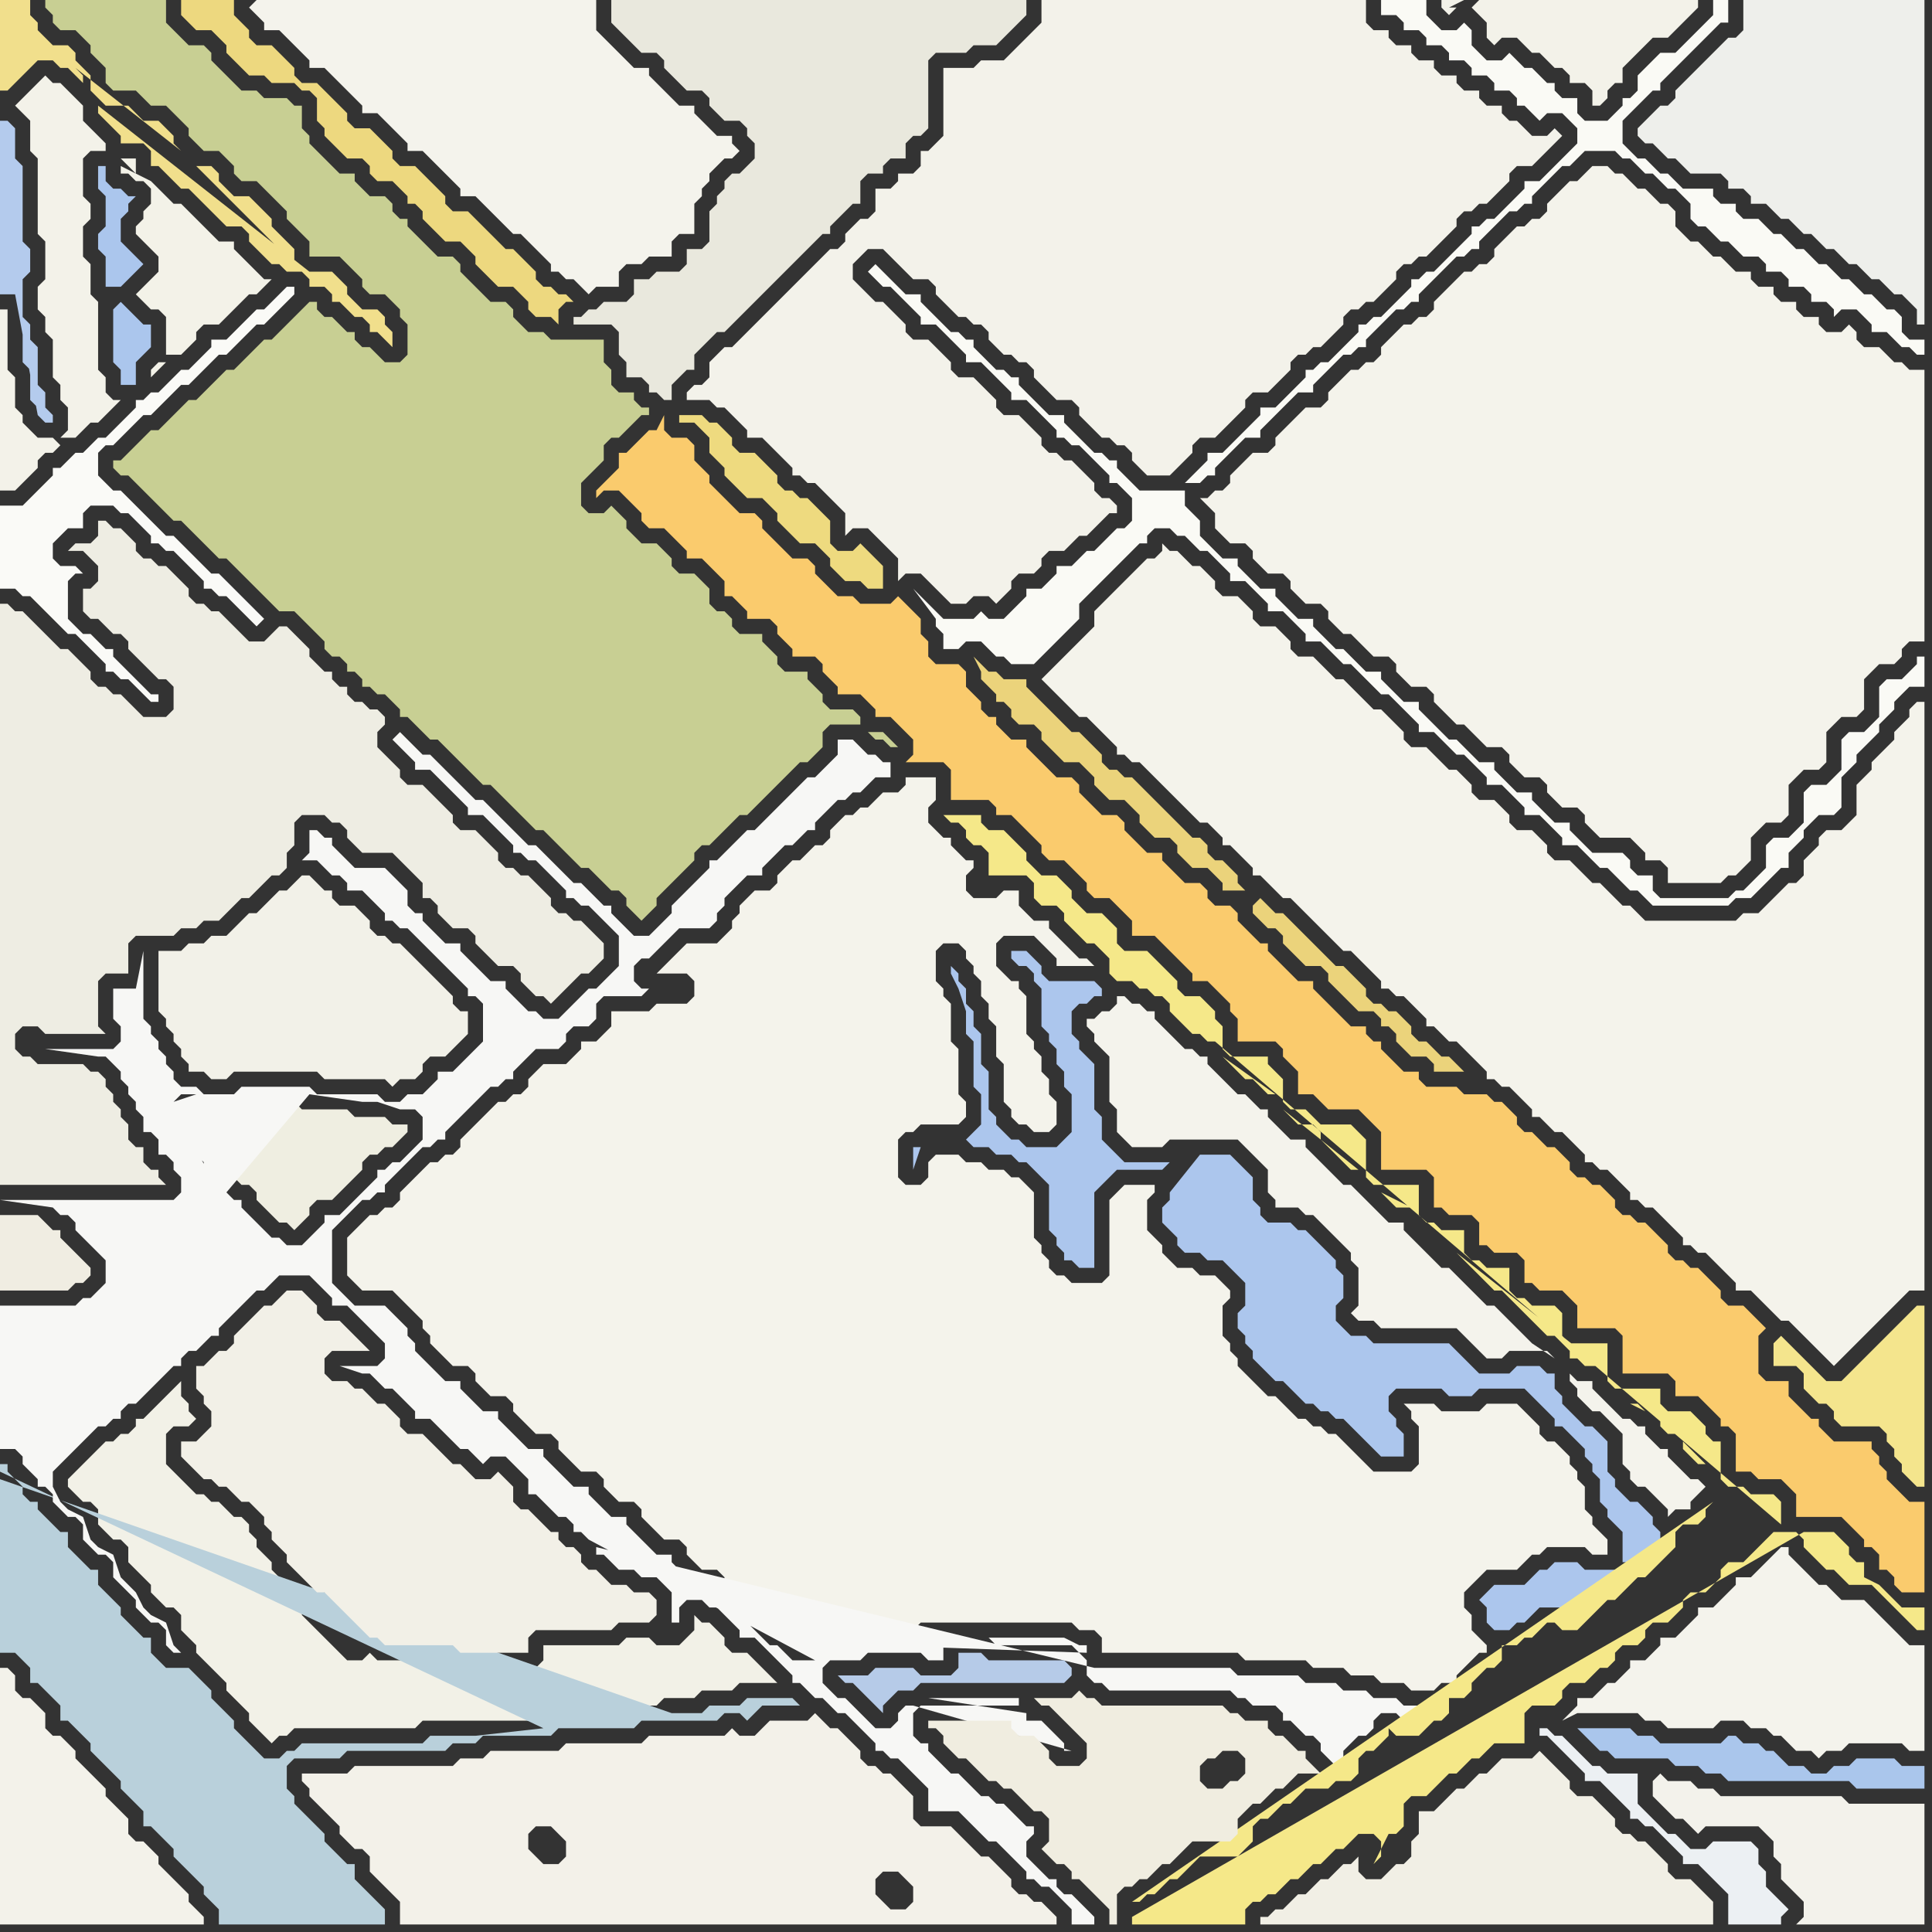 <svg width="256" height="256" xmlns="http://www.w3.org/2000/svg"><rect width="100%" height="100%" fill="#333333" stroke="none"/><script> 
var tempColor;
function hoverPath(evt){
obj = evt.target;
tempColor = obj.getAttribute("fill");
obj.setAttribute("fill","red");
//alert(tempColor);
//obj.setAttribute("stroke","red");}
function recoverPath(evt){
obj = evt.target;
obj.setAttribute("fill", tempColor);
//obj.setAttribute("stroke", tempColor);
}</script><path onmouseover="hoverPath(evt)" onmouseout="recoverPath(evt)" fill="rgb(242,241,232)" d="M  21,128l 0,6 1,1 0,1 1,1 0,1 1,1 0,1 1,1 0,1 2,0 1,1 2,0 1,-1 11,0 1,1 8,0 1,1 1,-1 2,0 1,-1 0,-1 1,-1 2,0 1,-1 1,-1 1,-1 0,-3 -1,0 -1,-1 0,-1 -1,-1 -1,-1 -1,-1 -1,-1 -1,-1 -1,-1 -1,-1 -1,0 -1,-1 -1,0 -1,-1 0,-1 -1,-1 -1,-1 -2,0 -1,-1 0,-1 -1,0 -1,-1 -1,-1 -1,0 -1,1 0,0 -1,1 -1,0 -1,1 -1,1 -1,1 -1,0 -1,1 -1,1 -1,1 -2,0 -1,1 -2,0 -1,1 -3,0Z"/>
<path onmouseover="hoverPath(evt)" onmouseout="recoverPath(evt)" fill="rgb(250,203,109)" d="M  80,64l 0,0 -1,1 0,1 1,-1 2,0 1,1 1,1 1,1 0,1 1,1 2,0 1,1 1,1 1,1 0,1 2,0 1,1 1,1 1,1 0,2 1,0 1,1 1,1 0,1 3,0 1,1 0,1 1,1 1,1 0,1 3,0 1,1 0,1 1,1 1,1 0,1 3,0 1,1 1,1 0,1 2,0 1,1 1,1 1,1 0,2 -1,1 5,0 1,1 0,4 5,0 1,1 0,1 2,0 1,1 1,1 1,1 1,1 0,1 1,1 2,0 1,1 1,1 1,1 0,1 1,1 2,0 1,1 1,1 1,1 0,2 3,0 1,1 1,1 1,1 1,1 1,1 0,1 2,0 1,1 1,1 1,1 0,1 1,1 0,3 5,0 1,1 0,1 1,1 1,1 0,3 2,0 1,1 1,1 4,0 1,1 1,1 1,1 0,5 6,0 1,1 0,4 1,0 1,1 3,0 1,1 0,3 1,0 1,1 3,0 1,1 0,3 1,0 1,1 3,0 1,1 1,1 0,3 5,0 1,1 0,5 6,0 1,1 0,2 3,0 1,1 1,1 1,1 0,1 1,0 1,1 0,5 2,0 1,1 3,0 1,1 1,1 0,3 6,0 1,1 1,1 1,1 0,1 1,0 1,1 0,2 1,0 1,1 0,1 1,1 3,0 0,-12 -2,0 -2,-2 -1,-1 0,-1 -1,-1 0,-1 -1,-1 0,-1 -5,0 -1,-1 -1,-1 0,-1 -1,0 -1,-1 -1,-1 -1,-1 0,-2 -3,0 -1,-1 0,-5 1,-1 -1,-1 0,0 -1,-1 -1,-1 -2,0 -1,-1 0,-1 -1,-1 -1,-1 -1,-1 -1,0 -1,-1 -1,0 -1,-1 0,-1 -1,-1 -1,-1 -1,-1 -1,0 -1,-1 -1,0 -1,-1 0,-1 -1,-1 -1,-1 -1,0 -1,-1 -1,0 -1,-1 0,-1 -1,-1 -1,-1 -1,0 -1,-1 -1,-1 -1,0 -1,-1 0,-1 -1,-1 -1,-1 -1,0 -1,-1 -3,0 -1,-1 -4,0 -1,-1 0,-1 -2,0 -1,-1 -1,-1 -1,-1 0,-1 -1,0 -1,-1 0,-1 -2,0 -1,-1 -1,-1 -1,-1 -1,-1 -1,-1 0,-1 -2,0 -1,-1 -1,-1 -1,-1 -1,-1 0,-1 -1,0 -1,-1 -2,-2 0,-1 -1,-1 -2,0 -1,-1 0,-1 -1,-1 -2,0 -1,-1 -1,-1 -1,-1 0,-1 -2,0 -1,-1 -1,-1 -1,-1 0,-1 -1,-1 -2,0 -1,-1 -1,-1 -1,-1 0,-1 -1,-1 -2,0 -4,-4 0,-1 -2,0 -1,-1 -1,-1 0,-1 -1,0 -1,-1 0,-1 -2,-2 0,-2 -1,-1 -3,0 -1,-1 0,-2 -1,-1 0,-2 -1,-1 -1,-1 -1,-1 -1,1 -4,0 -1,-1 -2,0 -1,-1 -1,-1 -1,-1 0,-1 -1,-1 -2,0 -1,-1 -1,-1 -1,-1 -1,-1 0,-1 -1,-1 -2,0 -1,-1 -1,-1 -1,-1 -1,-1 0,-1 -1,-1 -1,-1 0,-2 -1,-1 -2,0 -1,-1 0,-2 -1,2 -1,0 -1,1 -1,1 -1,1 -1,0 0,2 -2,2Z"/>
<path onmouseover="hoverPath(evt)" onmouseout="recoverPath(evt)" fill="rgb(242,241,231)" d="M  13,192l 0,0 -1,1 -1,1 -1,1 -1,1 0,1 1,1 1,1 1,0 1,1 0,2 1,1 1,1 1,0 1,1 0,2 1,1 1,1 1,1 0,1 1,1 1,1 1,0 1,1 0,2 1,1 1,1 0,1 1,1 1,1 2,2 0,1 1,1 1,1 1,1 0,1 1,1 1,1 1,1 1,-1 1,0 1,-1 16,0 1,-1 14,0 1,-1 9,0 1,-1 6,0 1,-1 4,0 1,-1 4,0 1,-1 5,0 -1,-1 0,0 -1,-1 -1,-1 -1,-1 -2,0 -1,-1 0,-1 -1,-1 -1,-1 -1,0 -1,-1 0,2 -1,1 -1,1 -3,0 -1,-1 -3,0 -1,1 -10,0 0,2 -1,1 -11,0 -1,-1 -9,0 -1,-1 -1,1 -2,0 -1,-1 -1,-1 -1,-1 -1,-1 -1,-1 -1,-1 0,-2 -1,-1 -1,-1 -1,-1 -1,-1 0,-1 -1,-1 -1,-1 0,-1 -1,-1 0,-1 -1,-1 -1,0 -1,-1 -1,-1 -1,0 -1,-1 -1,0 -1,-1 -1,-1 -1,-1 -1,-1 0,-4 1,-1 2,0 1,-1 -1,-1 0,-1 -1,-1 0,-2 -1,1 -2,2 -1,1 -1,1 -1,0 0,1 -1,1 -1,0 -1,1 -1,0 -1,1Z"/>
<path onmouseover="hoverPath(evt)" onmouseout="recoverPath(evt)" fill="rgb(171,198,237)" d="M  15,41l 0,7 1,1 0,2 2,0 0,-3 1,-1 1,-1 0,-3 -1,0 -1,-1 -1,-1 -1,-1 -1,1 1,-3 1,-1 1,-1 1,-1 -1,-1 -1,-1 -1,-1 0,-3 1,-1 0,-1 1,-1 -1,0 -1,-1 -1,0 -1,-1 0,-2 -1,0 0,3 1,1 0,4 -1,1 0,2 1,1 0,4 2,0 -1,3Z"/>
<path onmouseover="hoverPath(evt)" onmouseout="recoverPath(evt)" fill="rgb(244,243,236)" d="M  33,1l 0,0 1,1 1,1 0,1 2,0 1,1 1,1 1,1 1,1 0,1 2,0 1,1 1,1 1,1 1,1 1,1 0,1 2,0 1,1 1,1 1,1 1,1 0,1 2,0 1,1 1,1 1,1 1,1 1,1 0,1 2,0 1,1 1,1 1,1 1,1 1,1 1,0 1,1 1,1 1,1 1,1 0,1 1,0 1,1 1,0 1,1 1,1 1,-1 3,0 0,-2 1,-1 2,0 1,-1 3,0 0,-2 1,-1 2,0 0,-4 1,-1 0,-1 1,-1 0,-1 1,-1 1,-1 1,0 1,-1 -1,-1 0,-1 -2,0 -1,-1 -1,-1 -1,-1 0,-1 -2,0 -2,-2 -1,-1 -1,-1 0,-1 -2,0 -1,-1 -1,-1 -1,-1 -2,-2 0,-4 -45,0 -1,1Z"/>
<path onmouseover="hoverPath(evt)" onmouseout="recoverPath(evt)" fill="rgb(233,232,221)" d="M  80,40l -1,1 -1,0 -1,1 -1,0 0,1 5,0 1,1 0,3 1,1 0,2 2,0 1,1 0,1 1,0 1,1 1,0 0,-2 1,-1 1,-1 1,0 0,-2 1,-1 1,-1 1,-1 1,0 1,-1 1,-1 1,-1 2,-2 1,-1 1,-1 1,-1 1,-1 3,-3 1,-1 1,0 0,-1 1,-1 1,-1 1,-1 1,0 0,-3 1,-1 2,0 0,-1 1,-1 2,0 0,-2 1,-1 1,0 1,-1 0,-9 1,-1 4,0 1,-1 3,0 1,-1 1,-1 1,-1 1,-1 0,-2 -55,0 0,3 1,1 0,0 3,3 2,0 1,1 0,1 1,1 1,1 1,1 2,0 1,1 0,1 1,1 1,1 2,0 1,1 0,1 1,1 0,2 -1,1 -1,1 -1,0 -1,1 0,1 -1,1 0,1 -1,1 0,4 -1,1 -2,0 0,2 -1,1 -3,0 -1,1 -2,0 0,2 -1,1Z"/>
<path onmouseover="hoverPath(evt)" onmouseout="recoverPath(evt)" fill="rgb(243,242,233)" d="M  195,1l 0,0 1,1 1,1 0,2 1,1 1,-1 2,0 1,1 1,1 1,0 1,1 1,1 1,0 1,1 0,1 2,0 1,1 0,2 1,0 1,-1 0,-1 1,-1 1,0 0,-2 1,-1 1,-1 1,-1 1,-1 2,0 1,-1 1,-1 2,-2 0,-1 -29,0 -1,1 -1,-1 -3,0 0,1 1,1 1,-1 -1,0 2,-1 1,1Z"/>
<path onmouseover="hoverPath(evt)" onmouseout="recoverPath(evt)" fill="rgb(244,243,236)" d="M  211,225l -2,0 0,1 -1,1 -1,1 2,-1 8,0 1,1 2,0 1,1 6,0 1,-1 3,0 1,1 2,0 1,1 1,0 1,1 1,1 2,0 1,1 1,-1 2,0 1,-1 7,0 1,1 2,0 0,-14 -2,0 -1,-1 -1,-1 -1,-1 -1,-1 -1,-1 -1,-1 -3,0 -1,-1 -1,-1 -1,0 -1,-1 -1,-1 -1,-1 -1,-1 0,-1 -1,0 -2,2 -1,1 -1,1 -2,0 0,1 -1,1 -1,1 -1,1 -2,0 0,1 -1,1 -1,1 -1,1 -2,0 0,1 -1,1 -1,1 -2,0 0,1 -1,1 -1,1 -1,0 -2,2Z"/>
<path onmouseover="hoverPath(evt)" onmouseout="recoverPath(evt)" fill="rgb(238,239,235)" d="M  234,0l -3,0 0,4 -1,1 -1,0 -1,1 -1,1 -1,1 -1,1 -1,1 -1,1 -1,1 0,1 -1,1 -1,0 -1,1 -1,1 -1,1 0,1 1,1 1,0 1,1 1,1 1,0 1,1 1,1 4,0 1,1 0,1 2,0 1,1 0,1 2,0 1,1 1,1 1,0 1,1 1,1 1,0 1,1 1,1 1,0 1,1 1,1 1,0 1,1 1,1 1,0 1,1 1,1 1,0 1,1 1,1 0,2 1,0 0,-43Z"/>
<path onmouseover="hoverPath(evt)" onmouseout="recoverPath(evt)" fill="rgb(250,250,247)" d="M  4,66l 0,0 -1,1 -3,0 0,11 2,0 1,1 1,0 2,2 1,1 1,1 1,1 1,0 1,1 1,1 1,1 1,1 0,1 1,0 1,1 1,0 1,1 1,1 1,1 1,0 0,-1 -1,0 -2,-2 -1,-1 -1,-1 -1,-1 0,-1 -1,0 -1,-1 -1,-1 -1,0 -1,-1 -1,-1 0,-5 1,-1 1,0 -1,-1 -2,0 -1,-1 0,-2 1,-1 1,-1 2,0 0,-2 1,-1 3,0 1,1 1,0 1,1 1,1 1,1 0,1 1,0 1,1 1,0 1,1 1,1 1,1 1,1 0,1 1,0 1,1 1,0 1,1 1,1 1,1 1,1 1,-1 0,0 -1,-1 -4,-4 -1,-1 -1,0 -1,-1 -1,-1 -1,-1 -1,-1 -1,-1 -1,0 -2,-2 -1,-1 -1,-1 -1,-1 -1,-1 -1,0 -1,-1 -1,-1 0,-3 1,-1 1,0 1,-1 1,-1 1,-1 1,-1 1,0 1,-1 1,-1 1,-1 1,-1 1,0 1,-1 1,-1 1,-1 1,-1 1,0 1,-1 1,-1 1,-1 1,-1 1,0 1,-1 1,-1 1,-1 1,-1 0,-1 -1,0 -1,1 0,0 -1,1 -1,1 -1,0 -1,1 -1,1 -1,1 -1,1 -2,0 0,1 -2,2 -1,1 -1,0 -1,1 -1,1 -1,1 -1,0 -1,1 -1,0 0,1 -1,1 -1,1 -1,1 -1,1 -1,0 -1,1 -1,1 -1,0 -1,1 -1,1 -1,0 0,1 -1,1 -2,2Z"/>
<path onmouseover="hoverPath(evt)" onmouseout="recoverPath(evt)" fill="rgb(200,207,147)" d="M  51,92l 0,0 1,1 1,1 0,1 1,0 1,1 1,1 1,1 1,0 1,1 1,1 1,1 1,1 1,1 1,1 1,0 1,1 1,1 1,1 1,1 1,1 1,1 1,0 1,1 1,1 1,1 1,1 1,1 1,0 1,1 1,1 1,1 1,0 1,1 0,1 1,1 1,1 1,-1 0,0 1,-1 0,-1 2,-2 1,-1 1,-1 1,-1 0,-1 1,-1 1,0 4,-4 1,0 4,-4 1,-1 1,-1 1,-1 1,0 1,-1 1,-1 0,-2 1,-1 4,0 0,-1 -1,-1 -3,0 -1,-1 0,-1 -1,-1 -1,-1 0,-1 -3,0 -1,-1 0,-1 -1,-1 -1,-1 0,-1 -3,0 -1,-1 0,-1 -1,-1 -1,0 -1,-1 0,-2 -1,-1 -1,-1 -2,0 -1,-1 0,-1 -1,-1 -1,-1 -2,0 -1,-1 -1,-1 0,-1 -1,-1 -1,-1 -1,1 -2,0 -1,-1 0,-3 1,-1 1,-1 1,-1 0,-2 1,-1 1,0 1,-1 1,-1 1,-1 1,0 0,-1 -1,0 -1,-1 0,-1 -2,0 -1,-1 0,-2 -1,-1 0,-3 -7,0 -1,-1 -2,0 -1,-1 -1,-1 0,-1 -1,-1 -2,0 -1,-1 -1,-1 -1,-1 -1,-1 0,-1 -1,-1 -2,0 -1,-1 -1,-1 -1,-1 -1,-1 0,-1 -1,0 -1,-1 0,-1 -1,-1 -2,0 -1,-1 -1,-1 0,-1 -2,0 -1,-1 -1,-1 -1,-1 -1,-1 0,-1 -1,-1 0,-3 -1,0 -1,-1 -3,0 -1,-1 -2,0 -1,-1 -1,-1 -1,-1 -1,-1 0,-1 -1,-1 -2,0 -1,-1 -1,-1 -1,-1 0,-3 -16,0 0,1 1,1 0,1 1,1 2,0 1,1 1,1 0,1 1,1 1,1 0,2 1,1 3,0 1,1 1,1 2,0 1,1 1,1 1,1 0,1 1,1 1,1 2,0 1,1 1,1 0,1 1,1 2,0 1,1 1,1 1,1 1,1 0,1 1,1 1,1 1,1 0,2 4,0 1,1 1,1 1,1 0,1 1,1 2,0 1,1 1,1 0,1 1,1 0,4 -1,1 -2,0 -1,-1 -1,-1 -1,0 -1,-1 0,-1 -1,0 -1,-1 -1,-1 -1,0 -1,-1 0,-1 -1,0 -1,1 0,0 -1,1 -2,2 -1,1 -1,0 -1,1 -1,1 -1,1 -1,1 -1,0 -1,1 -2,2 -1,1 -1,0 -1,1 -1,1 -1,1 -1,1 -1,0 -1,1 -1,1 -1,1 -1,1 -1,0 0,1 1,1 1,0 1,1 1,1 1,1 1,1 1,1 1,1 1,0 1,1 1,1 1,1 1,1 1,1 1,0 1,1 1,1 1,1 1,1 1,1 1,1 1,1 2,0 1,1 1,1 1,1 1,1 0,1 1,1 1,0 1,1 0,1 1,0 1,1 0,1 1,0 1,1 1,0 64,5 1,1 1,0 1,1 1,0 -1,-1 -1,-1 -2,0 -64,-5Z"/>
<path onmouseover="hoverPath(evt)" onmouseout="recoverPath(evt)" fill="rgb(172,198,237)" d="M  155,154l -6,0 -1,-1 -1,-1 -1,-1 0,-3 -1,-1 0,-6 -1,-1 -1,-1 0,-1 -1,-1 0,-3 1,-1 1,0 1,-1 1,0 0,-1 -1,-1 -6,0 -1,-1 0,-1 -1,-1 -1,-1 -2,0 0,1 1,1 1,0 1,1 0,1 1,1 0,5 1,1 0,1 1,1 0,2 1,1 0,2 1,1 0,5 -1,1 -1,1 -4,0 -1,-1 -1,0 -1,-1 -1,-1 0,-1 -1,-1 0,-5 -1,-1 0,-4 -1,-1 0,-2 -1,-1 0,-2 -1,-1 0,-1 -1,-1 0,1 1,2 1,3 0,3 1,1 0,6 1,1 0,4 -1,1 -1,1 0,0 1,1 2,0 1,1 2,0 1,1 1,0 1,1 1,1 1,1 0,6 1,1 0,1 1,1 0,1 1,0 1,1 2,0 0,-10 1,-1 1,-1 1,-1 6,0 1,-1 1,-1 0,0 -1,1 2,-1 0,0 -2,1 0,5 -1,1 0,2 1,1 1,1 0,1 1,1 2,0 1,1 2,0 1,1 1,1 1,1 0,3 -1,1 0,2 1,1 0,1 1,1 0,1 1,1 1,1 1,1 1,0 1,1 1,1 1,1 1,0 1,1 1,0 1,1 1,0 1,1 1,1 1,1 1,1 1,1 3,0 0,-3 -1,-1 0,-1 -1,-1 0,-2 1,-1 6,0 1,1 3,0 1,-1 6,0 1,1 1,1 1,1 1,1 0,1 1,0 1,1 1,1 1,1 0,1 1,1 0,1 1,1 0,3 1,1 0,1 1,1 1,1 0,4 2,0 1,-1 1,-1 1,-1 0,-1 -1,-1 0,-1 -1,-1 -1,-1 -1,0 -1,-1 -1,-1 0,-1 -1,-1 0,-4 -1,-1 -1,-1 -1,0 -1,-1 -1,-1 -1,-1 0,-1 -1,-1 0,-2 -1,0 -1,-1 -3,0 -1,1 -4,0 -1,-1 -1,-1 -1,-1 -1,-1 -10,0 -1,-1 -2,0 -1,-1 -1,-1 0,-2 1,-1 0,-3 -1,-1 0,-1 -1,-1 -1,-1 -1,-1 -1,-1 -1,0 -1,-1 -3,0 -1,-1 0,-1 -1,-1 0,-3 -1,-1 -1,-1 -1,-1 -4,0 -4,5 0,-4 60,54 -5,0 -1,-1 -3,0 -1,1 -1,0 -1,1 -1,1 -4,0 -1,1 -1,1 1,1 0,2 1,1 2,0 1,-1 1,0 1,-1 1,-1 3,0 1,1 1,-1 3,-3 1,0 1,-1 1,-1 -60,-54 -33,-2 -1,0 0,3 1,-3 33,2Z"/>
<path onmouseover="hoverPath(evt)" onmouseout="recoverPath(evt)" fill="rgb(244,229,141)" d="M  241,186l 1,0 1,1 0,1 1,1 5,0 1,1 0,1 1,1 0,1 1,1 0,1 1,1 1,1 1,0 0,-24 -1,0 -1,1 0,0 -1,1 -1,1 -1,1 -1,1 -1,1 -1,1 -1,1 -1,1 -1,1 -2,0 -2,-2 -1,-1 -1,-1 -1,-1 -1,-1 -1,1 0,3 3,0 1,1 0,2 1,1 1,1Z"/>
<path onmouseover="hoverPath(evt)" onmouseout="recoverPath(evt)" fill="rgb(240,237,226)" d="M  5,171l 4,0 1,-1 1,0 1,-1 0,-1 -1,-1 0,0 -1,-1 -1,-1 -1,-1 0,-1 -1,0 -1,-1 -1,-1 -5,0 0,10Z"/>
<path onmouseover="hoverPath(evt)" onmouseout="recoverPath(evt)" fill="rgb(243,242,234)" d="M  12,235l 0,0 -1,-1 -1,-1 0,-1 -1,-1 -1,-1 -1,0 -1,-1 0,-2 -1,-1 -1,-1 -1,0 -1,-1 0,-2 -1,-1 -1,0 0,34 27,0 0,-1 -1,-1 0,0 -1,-1 0,-1 -1,-1 -1,-1 -1,-1 -1,-1 0,-1 -1,-1 -1,-1 -1,0 -1,-1 0,-2 -1,-1 -1,-1 -1,-1 0,-1 -1,-1 -1,-1Z"/>
<path onmouseover="hoverPath(evt)" onmouseout="recoverPath(evt)" fill="rgb(244,243,235)" d="M  48,162l 0,0 -1,1 -1,1 0,5 1,1 1,1 4,0 1,1 2,2 1,1 0,1 1,1 0,1 1,1 1,1 1,1 2,0 1,1 0,1 1,1 1,1 2,0 1,1 0,1 2,2 1,1 2,0 1,1 0,1 1,1 1,1 1,1 2,0 1,1 0,1 1,1 1,1 2,0 1,1 0,1 1,1 1,1 1,1 2,0 1,1 0,1 1,1 1,1 2,0 1,1 0,1 1,1 1,1 2,0 1,1 0,1 1,1 1,1 1,0 1,1 1,1 3,0 1,-1 4,0 1,-1 6,0 1,-1 20,0 1,1 2,0 1,1 0,2 18,0 1,1 8,0 1,1 4,0 1,1 3,0 1,1 3,0 1,1 3,0 1,-1 2,0 0,-1 1,-1 2,-2 1,0 0,-1 -1,-1 0,0 -1,-1 0,-2 -1,-1 0,-2 1,-1 1,-1 1,-1 4,0 1,-1 1,-1 1,0 1,-1 5,0 1,1 2,0 0,-2 -1,-1 0,0 -1,-1 0,-1 -1,-1 0,-3 -1,-1 0,-1 -1,-1 0,-1 -1,-1 -1,-1 -1,0 -1,-1 0,-1 -1,-1 -1,-1 -1,-1 -4,0 -1,1 -5,0 -1,-1 -4,0 1,1 0,1 1,1 0,5 -1,1 -5,0 -1,-1 -1,-1 -1,-1 -1,-1 -1,-1 -1,0 -1,-1 -1,0 -1,-1 -1,0 -1,-1 -1,-1 -1,-1 -1,0 -1,-1 -1,-1 -1,-1 -1,-1 0,-1 -1,-1 0,-1 -1,-1 0,-4 1,-1 0,-1 -1,-1 -1,-1 -2,0 -1,-1 -2,0 -1,-1 -1,-1 0,-1 -1,-1 -1,-1 0,-4 1,-1 0,-1 -4,0 -1,1 -1,1 0,10 -1,1 -4,0 -1,-1 -1,0 -1,-1 0,-1 -1,-1 0,-1 -1,-1 0,-6 -1,-1 -1,-1 -1,0 -1,-1 -2,0 -1,-1 -2,0 -1,-1 -3,0 -1,1 0,2 -1,1 -2,0 -1,-1 0,-5 1,-1 1,0 1,-1 5,0 1,-1 0,-2 -1,-1 0,-6 -1,-1 0,-5 -1,-1 0,-1 -1,-1 0,-4 1,-1 2,0 1,1 0,1 1,1 0,1 1,1 0,2 1,1 0,2 1,1 0,4 1,1 0,5 1,1 0,1 1,1 1,0 1,1 2,0 1,-1 0,-3 -1,-1 0,-2 -1,-1 0,-2 -1,-1 0,-1 -1,-1 0,-5 -1,-1 0,-1 -1,0 -1,-1 -1,-1 0,-3 1,-1 4,0 1,1 1,1 1,1 0,1 5,0 -1,-1 -1,0 -1,-1 -1,-1 -1,-1 -1,-1 0,-1 -2,0 -1,-1 -1,-1 0,-2 -2,0 -1,1 -3,0 -1,-1 0,-2 1,-1 0,-1 -1,0 -1,-1 -1,-1 0,-1 -1,0 -1,-1 -1,-1 0,-2 1,-1 0,-3 -4,0 0,1 -1,1 -2,0 -1,1 -1,1 -1,0 -1,1 -1,0 -1,1 -1,1 0,1 -1,1 -1,0 -1,1 -1,1 -1,0 -1,1 -1,1 0,1 -1,1 -2,0 -1,1 -1,1 0,1 -1,1 0,1 -1,1 -1,1 -4,0 -4,4 4,0 1,1 0,2 -1,1 -4,0 -1,1 -5,0 0,2 -1,1 -1,1 -2,0 0,1 -1,1 -1,1 -3,0 -1,1 -1,1 0,1 -1,1 -1,0 -1,1 -1,0 -2,2 -1,1 -2,2 0,1 -1,1 -1,0 -1,1 -1,0 -1,1 -1,1 -2,2 0,1 -1,1 -1,0 -1,1 -1,0 -1,1Z"/>
<path onmouseover="hoverPath(evt)" onmouseout="recoverPath(evt)" fill="rgb(250,250,245)" d="M  131,82l 0,0 -1,-1 -1,1 -4,0 -1,-1 -1,-1 -1,-1 -1,-1 3,4 0,1 1,1 0,2 2,0 1,-1 2,0 1,1 1,1 1,0 1,1 3,0 1,-1 1,-1 4,-4 0,-2 1,-1 1,-1 1,-1 1,-1 1,-1 1,-1 1,-1 1,-1 1,0 0,-1 1,-1 2,0 1,1 1,0 1,1 1,1 1,0 1,1 1,1 1,1 0,1 2,0 1,1 1,1 1,1 0,1 2,0 1,1 1,1 1,1 0,1 2,0 1,1 1,1 1,1 1,0 1,1 1,1 1,1 1,1 1,0 1,1 1,1 1,1 1,1 0,1 2,0 1,1 1,1 1,1 1,0 1,1 1,1 1,1 0,1 2,0 1,1 1,1 1,1 0,1 2,0 1,1 1,1 1,1 0,1 2,0 1,1 1,1 1,1 1,0 1,1 1,1 1,1 1,0 1,1 1,1 10,0 1,-1 2,0 1,-1 1,-1 1,-1 1,-1 1,0 0,-2 1,-1 1,-1 0,-1 1,-1 1,-1 2,0 1,-1 0,-4 1,-1 1,-1 0,-1 1,-1 2,-2 0,-1 1,-1 1,-1 0,-1 1,-1 1,-1 2,0 0,-4 -1,0 0,1 -1,1 -1,1 -2,0 -1,1 0,4 -1,1 -1,1 -2,0 -1,1 0,4 -1,1 -1,1 -2,0 -1,1 0,4 -1,1 -1,1 -2,0 -1,1 0,3 -1,1 -1,1 -1,1 -1,0 -1,1 -9,0 -1,-1 0,-2 -2,0 -1,-1 0,-1 -1,-1 -4,0 -1,-1 -1,-1 -1,-1 0,-1 -2,0 -1,-1 -1,-1 -1,-1 0,-1 -2,0 -1,-1 -1,-1 -1,-1 0,-1 -2,0 -1,-1 -1,-1 -1,-1 -1,0 -1,-1 -1,-1 -1,-1 -1,-1 0,-1 -2,0 -1,-1 -1,-1 -1,-1 0,-1 -2,0 -1,-1 -1,-1 -1,-1 -1,0 -1,-1 -1,-1 -1,-1 0,-1 -2,0 -1,-1 -1,-1 -1,-1 0,-1 -2,0 -1,-1 -1,-1 -1,-1 0,-1 -2,0 -1,-1 -1,-1 -1,-1 0,-2 -1,-1 -1,-1 0,-2 -6,0 -1,-1 -1,-1 -1,-1 0,-1 -1,0 -1,-1 -1,0 -1,-1 -1,-1 -1,-1 -1,-1 0,-1 -2,0 -1,-1 -1,-1 -1,-1 -1,-1 0,-1 -1,0 -1,-1 -1,0 -1,-1 -1,-1 -1,-1 0,-1 -1,0 -1,-1 -1,0 -1,-1 -1,-1 -1,-1 -1,-1 0,-1 -2,0 -1,-1 -1,-1 -1,-1 -1,-1 -1,1 0,0 1,1 0,0 1,1 1,0 1,1 1,1 1,1 1,1 0,1 2,0 1,1 1,1 1,1 1,1 0,1 2,0 1,1 1,1 1,1 1,1 0,1 2,0 1,1 1,1 1,1 1,1 0,1 1,0 1,1 1,0 1,1 1,1 1,1 1,1 0,1 1,0 1,1 1,1 0,3 -1,1 -1,0 -1,1 -2,2 -1,0 -1,1 -1,1 -2,0 0,1 -1,1 -1,1 -2,0 0,1 -1,1 -1,1 -1,1 -2,0 26,-18 2,0 1,-1 1,0 0,-1 1,-1 1,-1 1,-1 1,-1 2,0 0,-1 1,-1 1,-1 1,-1 1,-1 1,-1 2,0 0,-1 1,-1 1,-1 1,-1 1,-1 1,0 1,-1 1,0 0,-1 1,-1 2,-2 1,-1 1,0 1,-1 1,0 0,-1 1,-1 1,-1 1,-1 1,-1 1,-1 1,0 1,-1 1,0 0,-1 1,-1 1,-1 1,-1 1,-1 1,0 1,-1 1,0 0,-1 1,-1 1,-1 1,-1 1,-1 1,0 1,-1 1,-1 4,0 1,1 1,0 1,1 1,1 1,0 1,1 1,1 1,0 1,1 1,1 0,2 1,1 1,0 1,1 1,1 1,0 1,1 1,1 2,0 1,1 0,1 2,0 1,1 0,1 2,0 1,1 0,1 2,0 1,1 0,1 1,-1 2,0 1,1 1,1 0,1 2,0 1,1 1,1 1,0 1,1 1,0 0,-2 -2,0 -1,-1 0,-2 -1,-1 -1,0 -1,-1 -1,-1 -1,0 -1,-1 -1,-1 -1,0 -1,-1 -1,-1 -1,0 -1,-1 -1,-1 -1,0 -1,-1 -1,-1 -1,0 -1,-1 -1,-1 -2,0 -1,-1 0,-1 -2,0 -1,-1 0,-1 -4,0 -1,-1 -1,-1 -1,0 -1,-1 -1,-1 -1,0 -2,-2 0,-3 3,-3 1,-1 1,0 0,-1 2,-2 1,-1 3,-3 1,-1 1,-1 1,0 0,-3 -2,0 0,2 -1,1 -1,1 -1,1 -1,1 -1,1 -2,0 -1,1 -2,2 0,2 -1,1 -1,0 0,1 -1,1 -1,1 -3,0 -1,-1 0,-2 -2,0 -1,-1 0,-1 -1,0 -1,-1 -1,-1 -1,0 -1,-1 -1,-1 -1,1 -2,0 -1,-1 -1,-1 0,-2 -1,-1 -1,1 -2,0 -2,-2 0,-2 -6,0 0,2 2,0 1,1 0,1 2,0 1,1 0,1 2,0 1,1 0,1 2,0 1,1 0,1 2,0 1,1 0,1 2,0 1,1 0,1 1,0 2,2 1,-1 2,0 1,1 1,1 0,2 -1,1 -1,1 -1,1 -1,1 -1,1 -2,0 0,1 -2,2 -1,1 -1,1 -1,0 -1,1 -1,0 0,1 -4,4 -1,1 -1,0 -1,1 -1,0 0,1 -1,1 -1,1 -1,1 -1,1 -1,0 -1,1 -1,0 0,1 -1,1 -1,1 -1,1 -1,1 -1,0 -1,1 -1,0 0,1 -1,1 -1,1 -1,1 -1,1 -2,0 0,1 -1,1 -1,1 -1,1 -1,1 -1,1 -2,0 0,1 -1,1 -1,1 -1,1 -26,18Z"/>
<path onmouseover="hoverPath(evt)" onmouseout="recoverPath(evt)" fill="rgb(185,208,219)" d="M  0,196l 0,23 2,0 1,1 1,1 0,2 1,0 1,1 1,1 1,1 0,2 1,0 1,1 1,1 1,1 0,1 1,1 1,1 1,1 1,1 0,1 1,1 1,1 1,1 0,2 1,0 1,1 1,1 1,1 0,1 1,1 1,1 1,1 1,1 0,1 1,1 1,1 0,2 22,0 0,-2 -1,-1 0,0 -1,-1 -1,-1 -1,-1 0,-2 -1,0 -1,-1 -1,-1 -1,-1 0,-1 -1,-1 -3,-3 0,-1 -1,-1 0,-3 1,-1 6,0 1,-1 13,0 1,-1 3,0 1,-1 9,0 1,-1 10,0 1,-1 10,0 1,-1 2,0 1,1 1,-1 0,0 1,-1 5,0 -1,-1 -6,0 -1,1 -4,0 -1,1 -4,0 -89,-31 72,33 -9,1 -6,0 -1,1 -16,0 -1,1 -1,0 -1,1 -2,0 -1,-1 -1,-1 -1,-1 -1,-1 0,-1 -1,-1 -1,-1 -1,-1 0,-1 -1,-1 -1,-1 -1,-1 -3,0 -1,-1 -1,-1 0,-2 -1,0 -1,-1 -1,-1 -1,-1 0,-1 -1,-1 -1,-1 -1,-1 0,-2 -1,0 -1,-1 -1,-1 -1,-1 0,-2 -1,0 -1,-1 -1,-1 -1,-1 0,-1 -1,0 -1,-1 0,-1 -1,-1 -1,-1 0,-1 -1,0 0,1 72,34 -72,-33Z"/>
<path onmouseover="hoverPath(evt)" onmouseout="recoverPath(evt)" fill="rgb(238,237,227)" d="M  19,95l -1,-1 -1,-1 -1,-1 -1,0 -1,-1 -1,0 -1,-1 0,-1 -1,-1 -1,-1 -1,-1 -1,0 -1,-1 -1,-1 -1,-1 -1,-1 -1,-1 -1,0 -1,-1 -1,0 0,77 22,0 -1,-1 0,-1 -1,0 -1,-1 0,-2 -1,0 -1,-1 0,-2 -1,-1 0,-1 -1,-1 0,-1 -1,-1 0,-1 -1,-1 -1,0 -1,-1 -6,0 -1,-1 -1,0 -1,-1 0,-2 1,-1 2,0 1,1 8,0 -1,-1 0,-6 1,-1 3,0 0,-4 1,-1 5,0 1,-1 2,0 1,-1 2,0 1,-1 1,-1 1,-1 1,0 1,-1 1,-1 1,-1 1,0 1,-1 0,-2 1,-1 0,-3 1,-1 3,0 1,1 1,0 1,1 0,1 1,1 1,1 4,0 1,1 1,1 1,1 1,1 0,2 1,0 1,1 0,1 1,1 1,1 2,0 1,1 0,1 1,1 1,1 1,1 2,0 1,1 0,1 1,1 1,1 1,0 1,1 1,-1 2,-2 1,-1 1,0 1,-1 1,-1 0,-2 -1,-1 0,0 -1,-1 -1,-1 -1,0 -1,-1 -1,0 -1,-1 0,-1 -1,-1 -1,-1 -1,-1 -1,0 -1,-1 -1,0 -1,-1 0,-1 -1,-1 -1,-1 -1,-1 -2,0 -1,-1 0,-1 -1,-1 -1,-1 -1,-1 -1,-1 -2,0 -1,-1 0,-1 -1,-1 -1,-1 -1,-1 0,-2 1,-1 0,-1 -1,-1 -1,0 -1,-1 -1,0 -1,-1 0,-1 -1,0 -1,-1 0,-1 -1,0 -1,-1 -1,-1 0,-1 -1,-1 -1,-1 -1,-1 -1,0 -1,1 0,0 -1,1 -2,0 -2,-2 -1,-1 -1,-1 -1,0 -1,-1 -1,0 -1,-1 0,-1 -1,-1 -1,-1 -1,-1 -1,0 -1,-1 -1,0 -1,-1 0,-1 -1,-1 -1,-1 -1,0 -1,-1 -1,0 0,2 -1,1 -2,0 -1,1 2,0 1,1 1,1 0,2 -1,1 -1,0 0,3 1,1 1,0 2,2 1,0 1,1 0,1 1,1 1,1 2,2 1,0 1,1 0,3 -1,1Z"/>
<path onmouseover="hoverPath(evt)" onmouseout="recoverPath(evt)" fill="rgb(243,242,234)" d="M  99,44l -2,2 -1,0 -1,1 -1,1 0,2 -1,1 -1,0 -1,1 0,1 3,0 1,1 1,0 1,1 1,1 1,1 0,1 2,0 1,1 1,1 1,1 1,1 0,1 1,0 1,1 1,0 1,1 1,1 1,1 1,1 0,3 1,-1 2,0 1,1 1,1 1,1 1,1 0,3 1,-1 2,0 1,1 1,1 1,1 1,1 2,0 1,-1 2,0 1,1 1,-1 1,-1 0,-1 1,-1 2,0 1,-1 0,-1 1,-1 2,0 1,-1 1,-1 1,0 1,-1 1,-1 1,-1 1,0 0,-1 -1,-1 -1,0 -1,-1 0,-1 -1,-1 -1,-1 -1,-1 -1,0 -1,-1 -1,0 -1,-1 0,-1 -1,-1 -1,-1 -1,-1 -2,0 -1,-1 0,-1 -1,-1 -1,-1 -1,-1 -2,0 -1,-1 0,-1 -1,-1 -1,-1 -1,-1 -2,0 -1,-1 0,-1 -1,-1 -1,-1 -1,-1 -1,0 -1,-1 -1,-1 -1,-1 0,-2 1,-1 1,-1 2,0 1,1 1,1 1,1 1,1 2,0 1,1 0,1 1,1 1,1 1,1 1,0 1,1 1,0 1,1 0,1 1,1 1,1 1,0 1,1 1,0 1,1 0,1 1,1 1,1 1,1 2,0 1,1 0,1 1,1 1,1 1,1 1,0 1,1 1,0 1,1 0,1 1,1 1,1 3,0 1,-1 2,-2 0,-1 1,-1 2,0 1,-1 1,-1 1,-1 1,-1 0,-1 1,-1 2,0 1,-1 1,-1 1,-1 0,-1 1,-1 1,0 1,-1 1,0 3,-3 0,-1 1,-1 1,0 1,-1 1,0 1,-1 1,-1 1,-1 0,-1 1,-1 1,0 1,-1 1,0 1,-1 1,-1 1,-1 1,-1 0,-1 1,-1 1,0 1,-1 1,0 1,-1 1,-1 1,-1 0,-1 1,-1 2,0 1,-1 1,-1 1,-1 1,-1 -1,-1 0,0 -1,1 -2,0 -1,-1 -1,-1 -1,0 -1,-1 0,-1 -2,0 -1,-1 0,-1 -2,0 -1,-1 0,-1 -2,0 -1,-1 0,-1 -2,0 -1,-1 0,-1 -2,0 -1,-1 0,-1 -2,0 -1,-1 0,-3 -43,0 0,3 -1,1 -1,1 -1,1 -1,1 -1,1 -3,0 -1,1 -4,0 0,9 -1,1 -1,1 -1,0 0,2 -1,1 -2,0 0,1 -1,1 -2,0 0,3 -1,1 -1,0 -1,1 -1,1 0,1 -1,1 -1,0 -1,1 -1,1 -1,1 -8,8Z"/>
<path onmouseover="hoverPath(evt)" onmouseout="recoverPath(evt)" fill="rgb(244,243,235)" d="M  144,84l -5,5 -1,1 3,3 1,1 1,1 1,0 1,1 1,1 2,2 0,1 1,0 1,1 1,0 1,1 7,7 1,0 1,1 1,1 0,1 1,0 1,1 1,1 1,1 0,1 1,0 1,1 1,1 1,1 1,0 1,1 1,1 2,2 1,1 1,1 1,1 1,0 1,1 1,1 1,1 1,1 0,1 1,0 1,1 1,0 1,1 1,1 1,1 0,1 1,0 1,1 1,1 1,0 1,1 1,1 1,1 1,1 0,1 1,0 1,1 1,0 1,1 1,1 1,1 0,1 1,0 1,1 1,1 1,0 1,1 1,1 1,1 0,1 1,0 1,1 1,0 1,1 1,1 1,1 0,1 1,0 1,1 1,0 1,1 1,1 1,1 1,1 0,1 1,0 1,1 1,0 1,1 1,1 1,1 1,1 0,1 2,0 1,1 1,1 1,1 1,1 1,0 1,1 1,1 1,1 1,1 1,1 1,1 1,-1 0,0 3,-3 1,-1 3,-3 1,-1 1,-1 2,0 0,-78 -1,0 -1,1 0,1 -1,1 -1,1 0,1 -1,1 -1,1 -1,1 0,1 -1,1 -1,1 0,4 -1,1 -1,1 -2,0 -1,1 0,1 -1,1 -1,1 0,2 -1,1 -1,0 -1,1 -1,1 -1,1 -1,1 -2,0 -1,1 -12,0 -1,-1 -1,-1 -1,0 -1,-1 -1,-1 -1,-1 -1,0 -1,-1 -1,-1 -1,-1 -2,0 -1,-1 0,-1 -1,-1 -1,-1 -2,0 -1,-1 0,-1 -1,-1 -1,-1 -2,0 -1,-1 0,-1 -1,-1 -1,-1 -1,0 -1,-1 -1,-1 -1,-1 -2,0 -1,-1 0,-1 -1,-1 -1,-1 -1,-1 -1,0 -1,-1 -1,-1 -1,-1 -1,-1 -1,0 -1,-1 -1,-1 -1,-1 -2,0 -1,-1 0,-1 -1,-1 -1,-1 -2,0 -1,-1 0,-1 -1,-1 -1,-1 -2,0 -1,-1 0,-1 -1,-1 -1,-1 -1,0 -1,-1 -1,-1 -1,0 -1,-1 0,1 -1,1 -1,0 -1,1 -1,1 -3,3 -1,1 -1,1 0,2 -1,1Z"/>
<path onmouseover="hoverPath(evt)" onmouseout="recoverPath(evt)" fill="rgb(243,242,235)" d="M  219,236l 0,2 1,1 1,1 1,1 1,0 1,1 1,1 1,-1 7,0 1,1 1,1 0,2 1,1 0,2 1,1 1,1 1,1 0,2 -1,1 17,0 0,-16 -10,0 -1,-1 -16,0 -1,-1 -2,0 -1,-1 -3,0 -1,-1 -1,1Z"/>
<path onmouseover="hoverPath(evt)" onmouseout="recoverPath(evt)" fill="rgb(243,242,233)" d="M  4,12l -2,2 1,1 1,1 0,4 1,1 0,10 1,1 0,5 -1,1 0,3 1,1 0,2 1,1 0,5 1,1 0,2 1,1 0,3 -1,1 2,0 1,-1 1,-1 1,0 1,-1 2,-2 -1,0 -1,-1 0,-2 -1,-1 0,-9 -1,-1 0,-4 -1,-1 0,-4 1,-1 0,-2 -1,-1 0,-5 1,-1 2,0 0,-1 -3,-3 0,-2 -1,-1 -1,-1 -1,-1 -1,0 -1,-1 -1,1 -1,1 4,47 -1,-1 -2,0 -1,-1 -1,-1 0,-1 -1,-1 0,-4 -1,-1 0,-8 -1,0 0,24 2,0 1,-1 0,0 2,-2 0,-1 1,-1 1,0 1,-1 -4,-47Z"/>
<path onmouseover="hoverPath(evt)" onmouseout="recoverPath(evt)" fill="rgb(241,223,140)" d="M  24,20l 0,0 -1,-1 0,-1 -1,-1 -1,-1 -2,0 -1,-1 -1,-1 -3,0 -1,-1 -1,-1 0,-2 -1,-1 -1,-1 0,-1 -1,-1 -2,0 -1,-1 -1,-1 0,-1 -1,-1 0,-2 -4,0 0,12 1,0 1,-1 0,0 1,-1 2,-2 2,0 1,1 1,0 1,1 1,1 0,-1 -1,-1 14,11 -11,-6 0,1 1,1 1,1 1,1 0,1 3,0 1,1 0,2 1,0 1,1 1,1 1,1 1,0 3,3 1,1 1,1 2,0 1,1 0,1 1,1 1,1 1,1 1,0 1,1 2,0 1,1 0,1 2,0 1,1 0,1 1,0 1,1 1,1 1,0 1,1 0,1 1,0 1,1 1,1 0,-2 -1,-1 0,-1 -1,-1 -2,0 -1,-1 -1,-1 0,-1 -1,-1 -1,-1 -3,0 -28,-22 11,6 15,15 0,-2 -1,-1 -1,-1 -1,-1 0,-1 -1,-1 -1,-1 -1,-1 -2,0 -1,-1 -1,-1 0,-1 -1,-1 -2,0 -1,-1 14,14 -15,-15Z"/>
<path onmouseover="hoverPath(evt)" onmouseout="recoverPath(evt)" fill="rgb(239,238,225)" d="M  26,149l 0,1 1,1 1,0 1,1 0,2 1,1 1,1 1,1 1,0 1,1 0,1 1,1 1,1 1,1 1,0 1,1 1,-1 1,-1 0,-1 1,-1 2,0 1,-1 1,-1 1,-1 1,-1 0,-1 1,-1 1,0 1,-1 1,0 1,-1 1,-1 0,-1 -2,0 -1,-1 -4,0 -1,-1 -6,0 -1,-1 -6,0 -1,1 -7,0 0,1 1,1Z"/>
<path onmouseover="hoverPath(evt)" onmouseout="recoverPath(evt)" fill="rgb(242,240,231)" d="M  28,189l -1,1 -1,1 -2,0 0,2 1,1 0,0 1,1 1,1 1,0 1,1 1,0 1,1 1,1 1,0 1,1 1,1 0,1 1,1 0,1 1,1 1,1 0,1 1,1 1,1 1,1 1,1 1,0 1,1 1,1 1,1 1,1 1,1 1,1 1,0 1,1 9,0 1,1 9,0 0,-2 1,-1 10,0 1,-1 4,0 1,-1 0,-2 -1,-1 -2,0 -1,-1 -2,0 -1,-1 -1,-1 -1,0 -1,-1 0,-1 -1,-1 -1,0 -1,-1 0,-1 -1,0 -1,-1 -1,-1 -1,-1 -1,0 -1,-1 0,-2 -1,-1 -1,-1 -1,1 -2,0 -1,-1 -1,-1 -1,0 -1,-1 -1,-1 -1,-1 -1,-1 -2,0 -1,-1 0,-1 -1,-1 -1,-1 -1,0 -1,-1 -1,-1 -1,0 -1,-1 -2,0 -1,-1 0,-2 1,-1 5,0 -1,-1 0,0 -3,-3 -2,0 -1,-1 0,-1 -1,-1 -1,-1 -2,0 -1,1 0,0 -1,1 -1,0 -1,1 -1,1 -1,1 -1,1 0,1 -1,1 -1,0 -1,1 -1,1 -1,0 0,3 1,1 0,1 1,1Z"/>
<path onmouseover="hoverPath(evt)" onmouseout="recoverPath(evt)" fill="rgb(243,241,233)" d="M  64,233l -3,0 -1,1 -13,0 -1,1 -6,0 0,1 1,1 0,1 1,1 2,2 1,1 0,1 1,1 1,1 1,0 1,1 0,2 1,1 1,1 1,1 1,1 0,3 87,0 0,-1 -1,-1 0,0 -1,-1 -1,0 -1,-1 -1,0 -1,-1 0,-1 -1,-1 -1,-1 -1,-1 -1,0 -1,-1 -1,-1 -1,-1 -1,-1 -4,0 -1,-1 0,-3 -1,-1 -1,-1 -1,-1 -1,0 -1,-1 -1,0 -1,-1 0,-1 -1,-1 -1,-1 -1,-1 -1,0 -1,-1 -1,-1 -1,1 -5,0 -1,1 -1,1 -2,0 -1,-1 -1,1 -10,0 -1,1 -10,0 -1,1 -9,0 -1,1 56,20 -2,0 -1,-1 -1,-1 0,-2 1,-1 2,0 1,1 1,1 0,2 -1,1 -56,-20 9,9 1,1 1,1 0,2 -1,1 -2,0 -1,-1 -1,-1 0,-2 1,-1 2,0 -9,-9Z"/>
<path onmouseover="hoverPath(evt)" onmouseout="recoverPath(evt)" fill="rgb(247,247,245)" d="M  79,205l 0,1 1,0 1,1 1,1 2,0 1,1 2,0 1,1 1,1 0,4 1,0 0,-2 1,-1 2,0 1,1 1,0 1,1 1,1 1,1 0,1 2,0 1,1 1,1 1,1 1,1 1,1 0,1 1,0 1,1 1,1 1,0 1,1 1,1 1,0 1,1 1,1 1,1 1,1 0,1 1,0 1,1 1,0 1,1 1,1 1,1 1,1 0,3 4,0 1,1 1,1 1,1 1,1 1,0 1,1 1,1 1,1 1,1 0,1 1,0 1,1 1,0 1,1 1,1 1,1 0,2 3,0 0,-1 -1,-1 -1,-1 -1,-1 -1,0 -1,-1 0,-1 -1,0 -1,-1 -1,-1 -1,-1 0,-2 1,-1 0,-1 -1,0 -1,-1 -1,-1 -1,-1 -1,0 -1,-1 -1,0 -1,-1 -2,-2 -1,0 -1,-1 -1,-1 -1,-1 0,-1 -1,0 -1,-1 0,-3 1,-1 13,0 0,-1 -12,0 13,2 0,1 2,0 1,1 1,1 1,1 0,1 1,0 -21,-6 -1,0 -1,1 0,1 -1,1 -2,0 -1,-1 -1,-1 -1,-1 -1,-1 -1,0 -1,-1 -1,-1 0,-2 1,-1 4,0 1,-1 7,0 1,1 2,0 0,-2 1,-1 5,0 1,1 10,0 1,1 1,1 0,2 1,1 1,0 1,1 16,0 1,1 1,0 1,1 3,0 1,1 0,1 1,0 1,1 1,1 1,0 1,1 0,1 1,1 1,1 1,0 0,-2 1,-1 1,-1 1,0 1,-1 0,-1 1,-1 2,0 1,1 1,0 1,-1 1,-1 -3,0 -1,-1 -3,0 -1,-1 -3,0 -1,-1 -4,0 -1,-1 -8,0 -1,-1 -18,0 -66,-16 65,14 0,-1 -1,0 -2,-1 -18,0 -1,1 -6,0 28,1 -65,-14 29,15 -3,0 -1,-1 -1,-1 -1,0 -1,-1 -1,-1 -1,-1 0,-1 -2,0 -1,-1 -1,-1 -1,-1 0,-1 -2,0 -1,-1 -1,-1 -1,-1 0,-1 -2,0 -1,-1 -1,-1 -1,-1 -1,-1 0,-1 -2,0 -1,-1 -1,-1 -1,-1 0,-1 -2,0 -1,-1 -1,-1 -1,-1 -1,-1 0,-1 -2,0 -1,-1 -1,-1 -1,-1 -1,-1 0,-1 -2,0 -1,-1 -1,-1 -1,-1 0,-1 -2,0 -1,-1 -1,-1 -1,-1 -1,-1 0,-1 -1,-1 0,-1 -1,-1 -1,-1 -1,-1 -4,0 -1,-1 -1,-1 -1,-1 0,-7 2,-2 1,-1 1,-1 1,0 1,-1 1,0 0,-1 1,-1 2,-2 1,-1 1,-1 1,0 1,-1 1,0 0,-1 1,-1 1,-1 1,-1 1,-1 2,-2 1,0 1,-1 1,0 0,-1 1,-1 1,-1 1,-1 3,0 1,-1 0,-1 1,-1 2,0 1,-1 0,-2 1,-1 5,0 1,-1 -1,0 -1,-1 0,-2 1,-1 1,0 1,-1 1,-1 1,-1 1,-1 4,0 1,-1 0,-1 1,-1 0,-1 1,-1 1,-1 1,-1 2,0 0,-1 2,-2 1,-1 1,0 1,-1 1,-1 1,0 0,-1 1,-1 2,-2 1,0 1,-1 1,0 1,-1 1,-1 2,0 0,-2 -1,0 -1,-1 -1,0 -1,-1 -1,-1 -2,0 0,2 -1,1 -1,1 -1,1 -1,0 -1,1 -1,1 -1,1 -1,1 -1,1 -1,1 -1,1 -1,0 -1,1 -1,1 -2,2 -1,0 0,1 -1,1 -1,1 -2,2 -1,1 0,1 -1,1 -1,1 -1,1 -2,0 -1,-1 -1,-1 -1,-1 0,-1 -1,0 -1,-1 -1,-1 -1,-1 -1,0 -1,-1 -1,-1 -1,-1 -1,-1 -1,-1 -1,0 -1,-1 -1,-1 -1,-1 -1,-1 -1,-1 -1,-1 -1,0 -1,-1 -1,-1 -1,-1 -1,-1 -1,-1 -1,-1 -1,0 -1,-1 -1,-1 -1,-1 -1,1 0,0 1,1 0,0 1,1 1,1 0,1 2,0 1,1 1,1 1,1 1,1 1,1 0,1 2,0 1,1 1,1 1,1 1,1 0,1 1,0 1,1 1,0 1,1 1,1 1,1 1,1 0,1 1,0 1,1 1,0 1,1 1,1 1,1 1,1 0,4 -1,1 -1,1 -1,1 -1,0 -1,1 -1,1 -1,1 -1,1 -2,0 -1,-1 -1,0 -1,-1 -1,-1 -1,-1 0,-1 -2,0 -1,-1 -1,-1 -1,-1 -1,-1 0,-1 -2,0 -1,-1 -1,-1 -1,-1 0,-1 -1,0 -1,-1 0,-2 -1,-1 -1,-1 -1,-1 -4,0 -1,-1 -1,-1 -1,-1 0,-1 -1,0 -1,-1 -1,0 0,3 -1,1 2,0 1,1 1,1 1,0 1,1 0,1 2,0 1,1 1,1 1,1 0,1 1,0 1,1 1,0 1,1 1,1 1,1 1,1 1,1 1,1 1,1 1,1 0,1 1,0 1,1 0,5 -1,1 -2,2 -1,1 -2,0 0,1 -1,1 -1,1 -2,0 -1,1 -2,0 -1,-1 -8,0 -1,-1 -9,0 -1,1 -4,0 -1,-1 -2,0 -1,-1 0,-1 -1,-1 0,-1 -1,-1 0,-1 -1,-1 0,-1 -1,-1 0,-9 -1,5 -3,0 0,4 1,1 0,2 -1,1 -9,0 7,1 1,0 1,1 1,1 0,1 1,1 0,1 1,1 0,1 1,1 0,2 1,0 1,1 0,2 1,0 1,1 0,1 1,1 0,2 -1,1 -23,0 7,1 1,1 1,0 1,1 0,1 1,1 2,2 1,1 0,3 -1,1 -1,1 -1,0 -1,1 -10,0 0,19 2,0 1,1 0,1 1,1 1,1 0,1 1,0 1,1 0,1 1,1 1,1 1,0 1,1 0,2 1,1 1,1 1,0 1,1 0,2 1,1 1,1 1,1 0,1 1,1 1,1 1,0 1,1 0,2 1,1 1,0 -1,-1 -1,-3 -2,-1 -1,-1 -1,-2 -1,-1 -1,-1 -1,-3 -2,-1 -1,-1 -1,-3 -2,-1 -1,-1 -1,-2 0,-2 1,-1 5,-5 1,0 1,-1 1,0 0,-1 1,-1 1,0 1,-1 1,-1 1,-1 1,-1 1,-1 1,0 0,-1 1,-1 1,0 1,-1 1,-1 1,0 0,-1 2,-2 1,-1 1,-1 1,-1 1,0 2,-2 4,0 2,2 1,1 0,1 2,0 1,1 1,1 1,1 1,1 1,1 0,2 -1,1 -5,0 3,1 1,0 2,2 1,0 1,1 1,1 1,1 0,1 2,0 1,1 1,1 1,1 1,1 1,0 1,1 1,1 1,-1 2,0 1,1 1,1 1,1 0,2 1,0 1,1 1,1 1,1 1,0 1,1 0,1 1,0 1,1 30,16 -29,-15 -55,-60 2,0 -3,1 0,0 1,-1 55,60 -56,-58 0,2 1,1 0,1 1,1 1,1 0,0 1,1 0,1 1,1 -5,-9 56,58 -38,-60 7,1 2,0 3,1 2,0 1,1 0,3 -2,2 -1,1 -1,0 -1,1 -1,0 0,1 -1,1 -1,1 -2,2 -1,1 -2,0 0,1 -1,1 -2,2 -2,0 -1,-1 -1,0 -1,-1 -2,-2 -1,-1 0,-1 -1,0 -1,-1 11,-13 38,60 10,11 0,0 -10,-11Z"/>
<path onmouseover="hoverPath(evt)" onmouseout="recoverPath(evt)" fill="rgb(236,240,243)" d="M  204,229l 0,1 1,0 1,1 3,3 1,1 0,1 2,0 1,1 1,1 1,1 1,1 0,1 1,0 1,1 1,0 1,1 1,1 1,1 1,1 0,1 2,0 1,1 1,1 1,1 1,1 0,4 7,0 0,-1 1,-1 -1,-1 0,0 -1,-1 -1,-1 0,-2 -1,-1 0,-2 -1,-1 -5,0 -1,1 -2,0 -1,-1 -1,-1 -1,0 -1,-1 -1,-1 -1,-1 -1,-1 0,-4 -4,0 -1,-1 -1,0 -1,-1 -1,-1 -1,-1 -1,-1 -1,0 -1,-1Z"/>
<path onmouseover="hoverPath(evt)" onmouseout="recoverPath(evt)" fill="rgb(243,242,232)" d="M  16,22l 0,1 1,0 1,1 1,0 1,1 0,2 -1,1 0,1 -1,1 0,1 1,1 0,0 1,1 1,1 0,2 -1,1 -1,1 -1,1 1,1 1,1 1,0 1,1 0,5 2,0 1,-1 1,-1 0,-1 1,-1 2,0 1,-1 2,-2 1,-1 1,0 1,-1 1,-1 -1,0 -1,-1 0,0 -1,-1 -1,-1 -1,-1 0,-1 -2,0 -1,-1 -1,-1 -1,-1 -1,-1 -1,-1 -1,0 -1,-1 -1,-1 -1,-1 -4,-2 6,26 -1,0 -1,1 0,1 1,-1 1,-1 -6,-26 2,1 0,-2 -2,0 2,2 -2,-1Z"/>
<path onmouseover="hoverPath(evt)" onmouseout="recoverPath(evt)" fill="rgb(237,216,127)" d="M  60,28l -1,-1 0,-1 -1,-1 -1,-1 -1,-1 -1,-1 -2,0 -1,-1 0,-1 -1,-1 -1,-1 -1,-1 -2,0 -1,-1 0,-1 -1,-1 -1,-1 -1,-1 -1,-1 -2,0 -1,-1 0,-1 -1,-1 -1,-1 -1,-1 -2,0 -1,-1 0,-1 -1,-1 -1,-1 0,-2 -7,0 0,2 1,1 0,0 1,1 2,0 1,1 1,1 0,1 1,1 1,1 1,1 2,0 1,1 3,0 1,1 1,0 1,1 0,3 1,1 0,1 1,1 1,1 1,1 2,0 1,1 0,1 1,1 2,0 1,1 1,1 0,1 1,0 1,1 0,1 1,1 1,1 1,1 2,0 1,1 1,1 0,1 1,1 1,1 1,1 2,0 1,1 1,1 0,1 1,1 2,0 1,1 0,-2 1,-1 1,0 -1,-1 -1,0 -1,-1 -1,0 -1,-1 0,-1 -1,-1 -1,-1 -1,-1 -1,0 -1,-1 -1,-1 -1,-1 -1,-1 -1,-1Z"/>
<path onmouseover="hoverPath(evt)" onmouseout="recoverPath(evt)" fill="rgb(245,232,137)" d="M  150,254l 0,1 15,0 0,-2 1,-1 1,0 1,-1 1,0 1,-1 1,-1 1,0 1,-1 1,-1 1,0 1,-1 1,-1 1,0 1,-1 1,-1 2,0 1,1 0,2 -1,1 2,-4 1,0 1,-1 0,-3 1,-1 2,0 1,-1 1,-1 1,-1 1,0 1,-1 1,-1 1,0 1,-1 1,-1 4,0 0,-4 1,-1 3,0 1,-1 0,-1 1,-1 2,0 1,-1 1,-1 1,0 1,-1 0,-1 1,-1 2,0 1,-1 0,-1 1,-1 2,0 1,-1 1,-1 0,-1 1,-1 2,0 2,-2 0,-1 1,-1 2,0 1,-1 2,-2 1,-1 3,0 1,1 0,1 1,1 1,1 1,1 1,0 1,1 1,1 3,0 1,1 1,1 1,1 1,1 1,1 1,1 1,0 0,-3 -3,0 -3,-3 -2,-1 0,-2 -1,0 -1,-1 0,-1 -1,-1 -1,-1 -4,0 -89,51 86,-52 0,-3 -1,-1 -3,0 -1,-1 -2,0 -1,-1 0,-5 -1,0 -1,-1 0,-1 -1,-1 -1,-1 -3,0 -1,-1 0,-2 -6,0 -1,-1 0,-5 -5,0 -1,-1 0,-3 -1,-1 -3,0 -1,-1 -1,0 -1,-1 0,-3 -3,0 -1,-1 -1,0 -1,-1 0,-3 -3,0 -1,-1 -1,0 -1,-1 0,-4 -6,0 -1,-1 0,-5 -1,-1 -1,-1 -4,0 -1,-1 -1,-1 -2,0 -1,-1 0,-3 -1,-1 -1,-1 0,-1 -5,0 -1,-1 0,-3 -1,-1 0,-1 -2,-2 -2,0 -1,-1 0,-1 -1,-1 -1,-1 -1,-1 -1,-1 -3,0 -1,-1 0,-2 -1,-1 -1,-1 -2,0 -1,-1 -1,-1 0,-1 -1,-1 -1,-1 -2,0 -1,-1 -1,-1 0,-1 -1,-1 -1,-1 -1,-1 -2,0 -1,-1 0,-1 -5,0 1,1 1,0 1,1 0,1 1,1 1,0 1,1 0,3 5,0 1,1 0,2 1,1 2,0 1,1 0,1 1,1 1,1 1,1 1,0 1,1 1,1 0,2 1,1 2,0 1,1 1,0 1,1 1,0 1,1 0,1 1,1 1,1 1,1 1,0 1,1 1,0 75,64 -86,52 -19,-137 0,0 19,137 12,-114 1,1 1,1 1,1 1,0 1,1 1,1 1,0 -7,-5 -12,114 20,-107 1,1 1,1 2,0 1,1 0,1 1,1 1,1 1,1 1,1 1,0 -10,-8 -20,107 33,-96 1,1 1,1 2,0 -4,-2 -33,96 43,-88 1,1 1,1 1,1 1,1 1,1 1,0 1,1 1,1 1,1 1,1 1,1 1,1 1,0 1,1 1,1 0,1 1,0 1,1 2,0 -19,-15 -43,88 42,-88 -1,-1 1,1 -42,88 69,-67 1,1 0,1 1,1 1,0 1,1 0,1 1,1 1,1 1,0 1,1 -8,-8 -69,67 68,-67 -1,-1 -1,0 2,1 -68,67 77,-55 -1,1 0,1 -1,1 -2,0 -1,1 0,2 -1,1 -1,1 -1,1 -1,1 -1,0 -1,1 -1,1 -1,1 -1,0 -1,1 -1,1 -1,1 -1,1 -2,0 -1,-1 -1,0 -1,1 0,0 -1,1 -1,0 -1,1 -2,0 0,2 -1,1 -1,0 -1,1 -1,1 0,1 -1,1 -2,0 0,2 -1,1 -1,0 -1,1 -1,1 -3,0 -1,-1 0,1 -1,1 -1,1 -1,0 -1,1 0,2 -1,1 -2,0 -1,1 -3,0 -1,1 -1,1 -1,0 -1,1 -1,1 -1,0 -1,1 0,2 -2,2 -5,0 -2,2 -1,1 -1,0 -1,1 -1,1 -1,0 -1,1 -1,0 77,-53 -77,55Z"/>
<path onmouseover="hoverPath(evt)" onmouseout="recoverPath(evt)" fill="rgb(235,211,123)" d="M  165,118l 0,0 -1,-1 0,-1 -1,-1 -1,-1 -1,0 -1,-1 0,-1 -1,-1 -1,0 -1,-1 -1,-1 -1,-1 -1,-1 -1,-1 -1,-1 -1,-1 -1,-1 -1,0 -1,-1 -1,0 -1,-1 0,-1 -1,-1 -1,-1 -1,-1 -1,0 -1,-1 -1,-1 -1,-1 -1,-1 -1,-1 -1,-1 0,-1 -3,0 -1,-1 -1,0 -1,-1 -1,-1 1,2 0,1 1,1 0,0 1,1 0,1 1,0 1,1 0,1 1,1 2,0 1,1 0,1 1,1 1,1 1,1 2,0 1,1 1,1 0,1 1,1 1,1 2,0 1,1 1,1 0,1 1,1 1,1 2,0 1,1 0,1 1,1 1,1 2,0 1,1 1,1 0,1 4,0 1,1 -1,1 0,1 1,1 1,1 1,0 1,1 0,1 1,1 1,1 1,1 2,0 1,1 0,1 1,1 1,1 1,1 1,1 2,0 1,1 0,1 1,0 1,1 0,1 1,1 1,1 2,0 1,1 0,1 4,0 1,1 -2,-2 0,0 -1,-1 -1,0 -1,-1 -1,-1 -1,0 -1,-1 0,-1 -1,-1 -1,-1 -1,0 -1,-1 -1,0 -1,-1 0,-1 -1,-1 -1,-1 -1,-1 -1,0 -1,-1 -1,-1 -1,-1 -1,-1 -1,-1 -1,-1 -1,-1 -1,0 -3,-3Z"/>
<path onmouseover="hoverPath(evt)" onmouseout="recoverPath(evt)" fill="rgb(244,243,235)" d="M  165,61l -1,1 -1,1 0,1 -1,1 -1,0 -1,1 -1,0 1,1 1,1 0,2 1,1 1,1 2,0 1,1 0,1 1,1 1,1 2,0 1,1 0,1 1,1 1,1 2,0 1,1 0,1 2,2 1,0 1,1 1,1 1,1 2,0 1,1 0,1 1,1 1,1 2,0 1,1 0,1 1,1 1,1 1,1 1,0 1,1 1,1 1,1 2,0 1,1 0,1 1,1 1,1 2,0 1,1 0,1 1,1 1,1 2,0 1,1 0,1 1,1 1,1 4,0 1,1 1,1 0,1 2,0 1,1 0,2 7,0 1,-1 1,0 1,-1 1,-1 0,-3 1,-1 1,-1 2,0 1,-1 0,-4 1,-1 1,-1 2,0 1,-1 0,-4 1,-1 1,-1 2,0 1,-1 0,-4 1,-1 1,-1 2,0 1,-1 0,-1 1,-1 2,0 0,-36 -2,0 -1,-1 -1,0 -1,-1 -1,-1 -2,0 -1,-1 0,-1 -1,-1 -1,1 -2,0 -1,-1 0,-1 -2,0 -1,-1 0,-1 -2,0 -1,-1 0,-1 -2,0 -1,-1 0,-1 -2,0 -1,-1 -1,-1 -1,0 -1,-1 -1,-1 -1,0 -1,-1 -1,-1 0,-2 -1,-1 -1,0 -1,-1 -1,-1 -1,0 -1,-1 -1,-1 -1,0 -1,-1 -2,0 -1,1 0,0 -1,1 -1,0 -1,1 -1,1 -1,1 0,1 -1,1 -1,0 -1,1 -1,0 -1,1 -1,1 -1,1 0,1 -1,1 -1,0 -1,1 -1,0 -1,1 -1,1 -1,1 -1,1 0,1 -1,1 -1,0 -1,1 -1,0 -1,1 -1,1 -1,1 0,1 -1,1 -1,0 -1,1 -1,0 -1,1 -1,1 -1,1 0,1 -1,1 -2,0 -1,1 -1,1 -2,2 0,1 -1,1 -2,0 -1,1Z"/>
<path onmouseover="hoverPath(evt)" onmouseout="recoverPath(evt)" fill="rgb(241,239,229)" d="M  191,255l 36,0 0,-3 -1,-1 0,0 -1,-1 -1,-1 -2,0 -1,-1 0,-1 -1,-1 -1,-1 -1,-1 -1,0 -1,-1 -1,0 -1,-1 0,-1 -1,-1 -1,-1 -1,-1 -2,0 -1,-1 0,-1 -1,-1 -1,-1 -1,-1 -1,-1 -1,1 -4,0 -1,1 -1,1 -1,0 -1,1 -1,1 -1,0 -1,1 -1,1 -1,1 -2,0 0,3 -1,1 0,2 -1,1 -1,0 -1,1 -1,1 -2,0 -1,-1 0,-2 -1,1 -1,0 -1,1 -1,1 -1,0 -1,1 -1,1 -1,0 -1,1 -1,1 -1,0 -1,1 -1,0 0,1Z"/>
<path onmouseover="hoverPath(evt)" onmouseout="recoverPath(evt)" fill="rgb(170,198,236)" d="M  211,229l -2,0 1,1 0,0 1,1 1,1 1,0 1,1 7,0 1,1 3,0 1,1 2,0 1,1 16,0 1,1 9,0 0,-3 -3,0 -1,-1 -5,0 -1,1 -2,0 -1,1 -2,0 -1,-1 -2,0 -1,-1 -1,-1 -1,0 -1,-1 -2,0 -1,-1 -1,0 -1,1 -8,0 -1,-1 -2,0 -1,-1Z"/>
<path onmouseover="hoverPath(evt)" onmouseout="recoverPath(evt)" fill="rgb(180,203,237)" d="M  5,55l 1,1 1,0 0,-1 -1,-1 0,-2 -1,-1 0,-5 -1,-1 0,-2 -1,-1 0,-5 1,-1 0,-3 -1,-1 0,-10 -1,-1 0,-4 -1,-1 -1,0 0,23 2,0 3,16 -2,-12 0,5 1,1 0,4 1,1 -2,-11 2,12Z"/>
<path onmouseover="hoverPath(evt)" onmouseout="recoverPath(evt)" fill="rgb(238,218,127)" d="M  92,55l -2,0 0,1 2,0 1,1 1,1 0,2 1,1 1,1 0,1 1,1 1,1 1,1 2,0 1,1 1,1 0,1 1,1 1,1 1,1 2,0 1,1 1,1 0,1 1,1 1,1 2,0 1,1 2,0 0,-3 -1,-1 0,0 -1,-1 -1,-1 -1,1 -2,0 -1,-1 0,-3 -1,-1 -1,-1 -1,-1 -1,0 -1,-1 -1,0 -1,-1 0,-1 -1,-1 -1,-1 -1,-1 -2,0 -1,-1 0,-1 -1,-1 -1,-1 -1,0 -1,-1Z"/>
<path onmouseover="hoverPath(evt)" onmouseout="recoverPath(evt)" fill="rgb(182,203,232)" d="M  114,222l -3,0 1,1 1,0 1,1 1,1 1,1 1,1 0,-1 1,-1 0,0 1,-1 2,0 1,-1 19,0 1,-1 0,-1 -1,-1 -10,0 -1,-1 -3,0 0,2 -1,1 -4,0 -1,-1 -5,0 -1,1Z"/>
<path onmouseover="hoverPath(evt)" onmouseout="recoverPath(evt)" fill="rgb(244,243,236)" d="M  145,135l -1,0 0,1 1,1 0,1 1,1 1,1 0,6 1,1 0,3 1,1 1,1 4,0 1,-1 9,0 1,1 1,1 1,1 1,1 0,3 1,1 0,1 3,0 1,1 1,0 1,1 1,1 1,1 1,1 1,1 0,1 1,1 0,5 -1,1 1,1 2,0 1,1 10,0 1,1 1,1 1,1 1,1 2,0 1,-1 5,0 1,1 -3,-2 0,0 -1,-1 -1,-1 -1,-1 -1,-1 -1,-1 -1,0 -1,-1 -1,-1 -1,-1 -1,-1 -1,-1 -1,0 -1,-1 -1,-1 -1,-1 -1,-1 -1,-1 0,-1 -2,0 -1,-1 -1,-1 -1,-1 -1,-1 -1,-1 -1,0 -1,-1 -1,-1 -1,-1 -1,-1 -1,-1 0,-1 -2,0 -1,-1 -1,-1 -1,-1 0,-1 -1,0 -1,-1 -1,-1 -1,0 -1,-1 -1,-1 -1,-1 -1,-1 0,-1 -1,0 -1,-1 -1,0 -1,-1 -1,-1 -1,-1 -1,-1 0,-1 -1,0 -1,-1 -1,0 -1,-1 -1,0 0,1 -1,1 -1,0 -1,1Z"/>
<path onmouseover="hoverPath(evt)" onmouseout="recoverPath(evt)" fill="rgb(240,237,224)" d="M  160,237l -1,-1 0,-2 1,-1 1,0 1,-1 2,0 1,1 0,2 -1,1 -1,0 -1,1 -2,0 4,4 1,-1 1,-1 1,0 1,-1 1,-1 1,0 1,-1 1,-1 3,0 -1,-1 0,0 -1,-1 0,-1 -1,0 -1,-1 -1,-1 -1,0 -1,-1 0,-1 -3,0 -1,-1 -1,0 -1,-1 -16,0 -1,-1 -1,0 -1,-1 -1,1 -5,0 1,1 1,0 1,1 1,1 1,1 1,1 1,1 0,2 -1,1 -3,0 -1,-1 0,-1 -2,-2 -2,0 -1,-1 0,-1 -11,0 0,1 1,0 1,1 0,1 1,1 1,1 1,0 1,1 1,1 1,1 1,0 1,1 1,0 1,1 1,1 1,1 1,0 1,1 0,3 -1,1 1,1 0,0 1,1 1,0 1,1 0,1 1,0 1,1 1,1 1,1 1,1 0,2 1,0 0,-4 1,-1 1,0 1,-1 1,0 1,-1 1,-1 1,0 1,-1 2,-2 5,0 1,-1 0,-2 -4,-4Z"/>
<path onmouseover="hoverPath(evt)" onmouseout="recoverPath(evt)" fill="rgb(244,243,236)" d="M  209,183l 0,0 -1,-1 0,1 1,1 0,1 1,1 1,1 1,0 1,1 1,1 1,1 0,4 1,1 0,1 1,1 1,0 1,1 1,1 1,1 0,1 1,-1 2,0 0,-1 1,-1 1,-1 -1,-1 -1,0 -1,-1 -1,-1 -1,-1 0,-1 -1,0 -1,-1 -1,-1 0,-1 -1,0 -1,-1 -1,0 -1,-1 -1,-1 -1,-1 -1,-1 0,-1Z"/>
</svg>